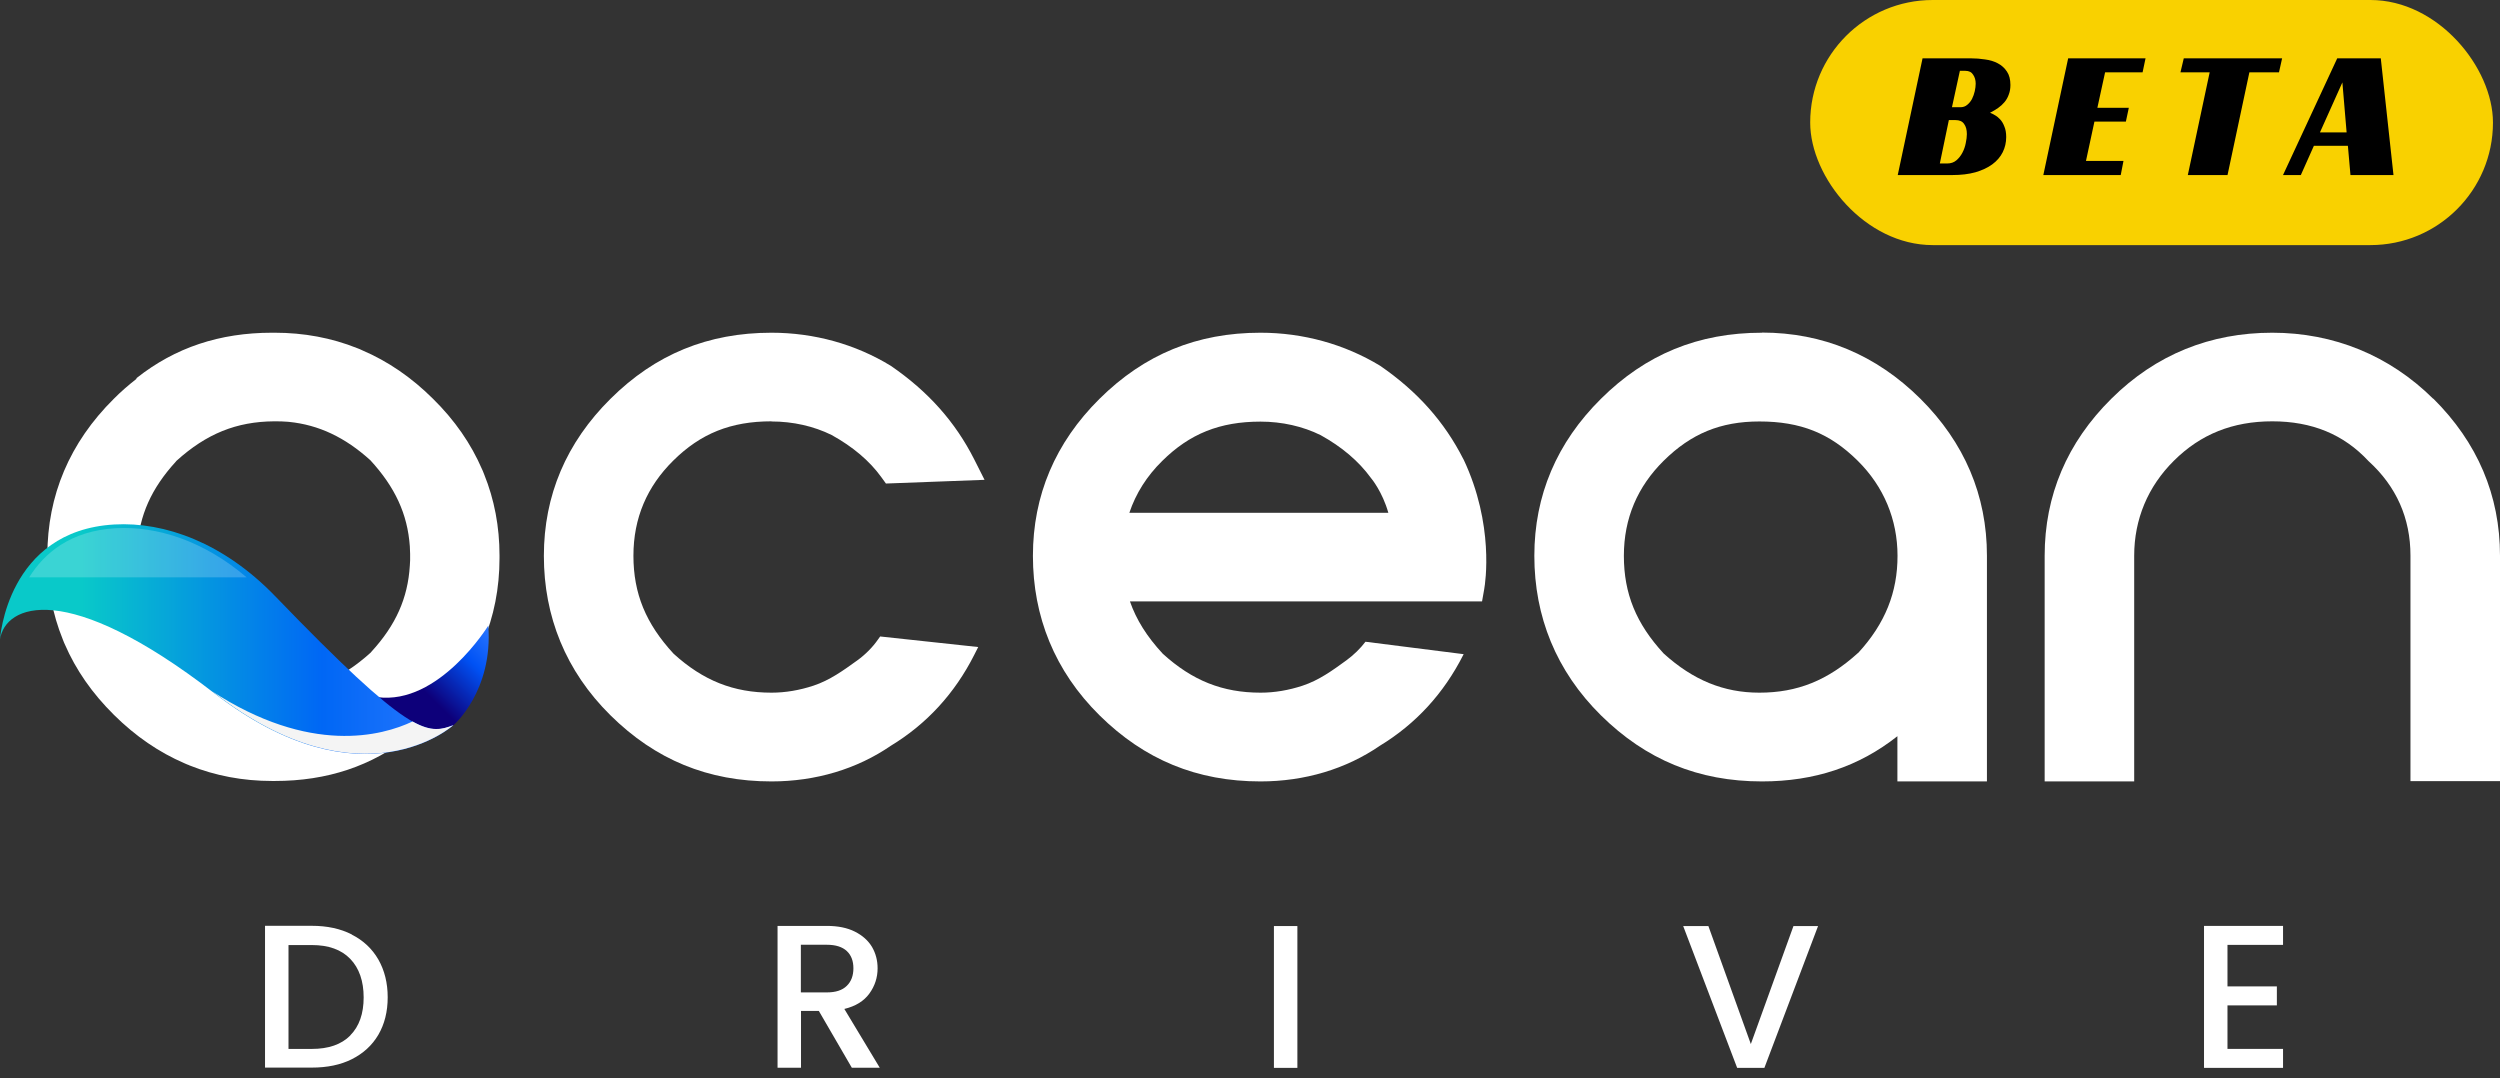 <svg xmlns="http://www.w3.org/2000/svg" width="102" height="44" viewBox="0 0 102 44" fill="none">
  <rect x="0" y="0" width="102" height="44" fill="#333333" stroke="none"/>
  <path d="M14.355 38.133C14.825 38.372 15.183 38.71 15.436 39.146C15.688 39.589 15.818 40.101 15.818 40.689C15.818 41.277 15.688 41.789 15.436 42.22C15.183 42.65 14.819 42.982 14.355 43.215C13.891 43.448 13.345 43.558 12.722 43.558H10.813V37.773H12.722C13.345 37.773 13.891 37.889 14.355 38.127V38.133ZM14.291 42.243C14.655 41.876 14.837 41.358 14.837 40.695C14.837 40.031 14.655 39.501 14.291 39.123C13.927 38.745 13.404 38.558 12.722 38.558H11.771V42.796H12.722C13.404 42.796 13.927 42.615 14.291 42.249V42.243Z" fill="white"/>
  <path d="M34.754 43.563L33.409 41.247H32.681V43.563H31.724V37.777H33.738C34.185 37.777 34.566 37.853 34.878 38.01C35.189 38.167 35.418 38.371 35.577 38.633C35.729 38.895 35.806 39.186 35.806 39.506C35.806 39.885 35.694 40.228 35.471 40.536C35.248 40.845 34.907 41.054 34.449 41.165L35.894 43.563H34.754ZM32.681 40.49H33.738C34.096 40.49 34.367 40.403 34.549 40.222C34.731 40.047 34.819 39.803 34.819 39.506C34.819 39.209 34.731 38.971 34.549 38.802C34.367 38.633 34.096 38.546 33.732 38.546H32.675V40.484L32.681 40.49Z" fill="white"/>
  <path d="M52.933 37.783V43.569H51.976V37.783H52.933Z" fill="white"/>
  <path d="M74.177 37.783L71.987 43.569H70.876L68.674 37.783H69.702L71.434 42.597L73.173 37.783H74.183H74.177Z" fill="white"/>
  <path d="M90.881 38.546V40.245H92.896V41.02H90.881V42.795H93.148V43.569H89.924V37.777H93.148V38.551H90.881V38.546Z" fill="white"/>
  <path d="M20.38 22.662C20.38 21.486 20.169 20.38 19.752 19.349C19.734 19.303 19.717 19.262 19.699 19.216C19.687 19.192 19.681 19.175 19.67 19.152C19.218 18.104 18.554 17.143 17.661 16.265C16.78 15.391 15.823 14.739 14.777 14.291C14.742 14.274 14.707 14.262 14.677 14.245C14.642 14.233 14.607 14.216 14.572 14.204C13.526 13.785 12.398 13.575 11.206 13.575C11.188 13.575 11.171 13.575 11.153 13.575C11.136 13.575 11.118 13.575 11.1 13.575C8.962 13.575 7.147 14.181 5.579 15.42L5.556 15.467C5.244 15.711 4.939 15.973 4.645 16.27C2.842 18.057 1.932 20.211 1.932 22.668C1.932 22.702 1.932 22.732 1.932 22.766C1.932 23.948 2.143 25.054 2.56 26.084C2.578 26.131 2.595 26.172 2.613 26.218C2.625 26.241 2.631 26.259 2.642 26.282C3.095 27.33 3.758 28.285 4.651 29.169C5.532 30.043 6.49 30.695 7.529 31.143C7.564 31.16 7.6 31.172 7.635 31.189C7.67 31.201 7.705 31.213 7.735 31.23C8.78 31.649 9.908 31.864 11.106 31.864C11.124 31.864 11.141 31.864 11.159 31.864C11.177 31.864 11.194 31.864 11.212 31.864C13.35 31.864 15.165 31.259 16.733 30.019L16.756 29.973C17.068 29.728 17.373 29.466 17.667 29.169C19.47 27.382 20.38 25.229 20.38 22.772C20.38 22.737 20.38 22.708 20.38 22.673V22.662ZM16.721 23.081C16.639 24.408 16.146 25.508 15.153 26.591C15.141 26.602 15.135 26.614 15.124 26.626C13.902 27.732 12.674 28.226 11.147 28.238C11.118 28.238 11.088 28.238 11.053 28.238C10.9 28.238 10.748 28.232 10.601 28.221C10.578 28.221 10.554 28.221 10.53 28.215C9.321 28.093 8.246 27.586 7.212 26.649C6.202 25.555 5.697 24.454 5.603 23.139C5.597 23.04 5.591 22.935 5.591 22.83C5.591 22.796 5.591 22.761 5.591 22.726C5.591 22.673 5.591 22.621 5.591 22.569C5.591 22.493 5.597 22.417 5.603 22.347C5.685 21.02 6.178 19.926 7.171 18.837C7.183 18.826 7.188 18.814 7.2 18.802C8.422 17.696 9.649 17.202 11.177 17.19C11.206 17.19 11.235 17.19 11.271 17.19C11.423 17.19 11.576 17.196 11.723 17.207C11.746 17.207 11.77 17.207 11.793 17.213C13.003 17.335 14.078 17.842 15.112 18.779C16.116 19.873 16.627 20.968 16.721 22.289C16.727 22.394 16.733 22.493 16.733 22.598C16.733 22.633 16.733 22.668 16.733 22.697C16.733 22.749 16.733 22.801 16.733 22.86C16.733 22.935 16.727 23.011 16.721 23.081Z" fill="white"/>
  <path d="M15.389 28.442C17.914 28.785 19.923 25.525 19.923 25.525C20.123 28.197 18.502 29.588 18.502 29.588C18.449 29.635 18.402 29.676 18.349 29.711C17.709 29.938 17.116 29.914 15.389 28.442Z" fill="url(#paint0_linear_983_3882)"/>
  <path d="M18.496 29.589C18.496 29.589 14.796 32.953 8.746 28.285C2.696 23.611 0.217 24.67 0 26.085C0 26.085 0.276 21.649 4.664 21.399C6.725 21.282 9.127 22.15 11.23 24.327C16.722 30.02 17.427 30.008 18.502 29.589H18.496Z" fill="url(#paint1_linear_983_3882)"/>
  <path opacity="0.2" d="M1.191 23.554C1.796 22.582 2.859 21.656 4.727 21.551C6.395 21.458 8.304 22.058 10.06 23.554H1.191Z" fill="url(#paint2_linear_983_3882)"/>
  <g style="mix-blend-mode:multiply">
    <path d="M8.622 28.185C12.657 30.821 15.594 30.024 16.833 29.436C17.614 29.873 18.02 29.768 18.501 29.582C18.501 29.582 14.801 32.946 8.751 28.278C8.71 28.243 8.669 28.214 8.622 28.185Z" fill="#F4F4F4"/>
  </g>
  <path d="M31.477 17.196C32.352 17.196 33.203 17.388 33.932 17.749C34.795 18.226 35.476 18.802 35.952 19.46L36.146 19.728L40.169 19.577L39.746 18.738C38.977 17.219 37.873 15.973 36.346 14.926C34.901 14.041 33.215 13.575 31.477 13.575C28.886 13.575 26.737 14.454 24.91 16.27C23.107 18.057 22.19 20.211 22.19 22.679C22.19 25.147 23.077 27.377 24.91 29.187C26.742 30.997 28.886 31.882 31.477 31.882C33.28 31.882 34.965 31.376 36.346 30.427C37.814 29.536 38.953 28.291 39.746 26.725L39.911 26.399L35.911 25.968L35.823 26.09C35.606 26.404 35.312 26.701 34.983 26.94C34.401 27.359 33.855 27.755 33.186 27.976C32.622 28.162 32.046 28.261 31.477 28.261C29.926 28.261 28.687 27.767 27.483 26.672C26.349 25.444 25.844 24.216 25.844 22.673C25.844 21.131 26.402 19.85 27.465 18.797C28.587 17.685 29.82 17.19 31.477 17.19V17.196Z" fill="white"/>
  <path d="M55.711 26.183C55.499 26.463 55.235 26.719 54.935 26.94C54.359 27.359 53.813 27.755 53.144 27.976C52.58 28.162 52.004 28.261 51.434 28.261C49.878 28.261 48.645 27.767 47.441 26.672C46.788 25.968 46.36 25.281 46.101 24.536H60.468L60.556 24.035C60.603 23.773 60.967 21.404 59.716 18.75L59.705 18.733C58.935 17.213 57.831 15.968 56.304 14.92C54.853 14.041 53.167 13.575 51.429 13.575C48.838 13.575 46.695 14.454 44.862 16.27C43.059 18.057 42.143 20.211 42.143 22.679C42.143 25.147 43.029 27.377 44.862 29.187C46.695 30.997 48.838 31.882 51.429 31.882C53.232 31.882 54.917 31.376 56.298 30.427C57.766 29.536 58.906 28.291 59.699 26.725L59.716 26.69M46.078 20.921C46.342 20.135 46.789 19.425 47.417 18.808C48.539 17.696 49.772 17.202 51.429 17.202C52.304 17.202 53.156 17.394 53.884 17.755C54.747 18.232 55.434 18.814 55.934 19.501C55.957 19.524 56.404 20.071 56.644 20.921H46.072H46.078Z" fill="white"/>
  <path d="M71.887 13.575C69.296 13.575 67.147 14.454 65.32 16.27C63.517 18.057 62.601 20.211 62.601 22.679C62.601 25.147 63.487 27.377 65.32 29.187C67.153 30.997 69.296 31.882 71.887 31.882C74.031 31.882 75.845 31.277 77.414 30.037V31.882H81.067V22.673C81.067 20.211 80.151 18.057 78.348 16.264C76.544 14.477 74.371 13.569 71.887 13.569V13.575ZM75.804 26.643C74.571 27.761 73.332 28.261 71.781 28.261C70.324 28.261 69.079 27.749 67.881 26.666C66.753 25.444 66.254 24.216 66.254 22.679C66.254 21.142 66.812 19.856 67.875 18.802C68.997 17.691 70.201 17.196 71.781 17.196C73.461 17.196 74.659 17.673 75.798 18.802C76.856 19.85 77.419 21.195 77.419 22.679C77.419 24.163 76.92 25.438 75.81 26.643H75.804Z" fill="white"/>
  <path d="M99.275 16.27C97.495 14.507 95.222 13.575 92.708 13.575C90.194 13.575 87.968 14.454 86.141 16.27C84.338 18.057 83.422 20.211 83.422 22.679V31.882H87.075V22.673C87.075 21.189 87.633 19.85 88.696 18.797C89.783 17.714 91.099 17.19 92.708 17.19C94.317 17.19 95.615 17.714 96.637 18.814C97.771 19.844 98.347 21.142 98.347 22.668V31.87H102V22.673C102 20.211 101.084 18.057 99.28 16.265L99.275 16.27Z" fill="white"/>
  <rect x="73.856" width="27.857" height="10" rx="5" fill="#F9D100"/>
  <path d="M97.654 7.142H95.899L95.794 5.95H94.406L93.874 7.142H93.147L95.359 2.38H97.136L97.654 7.142ZM94.654 5.402H95.742L95.569 3.362L94.654 5.402Z" fill="black"/>
  <path d="M92.983 2.95H91.775L90.883 7.142H89.263L90.155 2.95H88.963L89.098 2.38H93.11L92.983 2.95Z" fill="black"/>
  <path d="M84.381 2.38H87.538L87.418 2.95H85.888L85.573 4.397H86.856L86.736 4.96H85.453L85.108 6.565H86.638L86.526 7.142H83.368L84.381 2.38Z" fill="black"/>
  <path d="M82.025 3.467C82.025 3.612 82.003 3.742 81.958 3.857C81.918 3.972 81.86 4.075 81.785 4.165C81.71 4.255 81.623 4.335 81.523 4.405C81.423 4.475 81.313 4.54 81.193 4.6C81.248 4.62 81.313 4.652 81.388 4.697C81.463 4.737 81.535 4.795 81.605 4.87C81.675 4.945 81.733 5.042 81.778 5.162C81.828 5.277 81.853 5.42 81.853 5.59C81.853 5.815 81.805 6.022 81.71 6.212C81.615 6.402 81.473 6.567 81.283 6.707C81.098 6.842 80.868 6.95 80.593 7.03C80.323 7.105 80.01 7.142 79.655 7.142H77.428L78.44 2.38H80.413C80.608 2.38 80.8 2.395 80.99 2.425C81.185 2.45 81.358 2.502 81.508 2.582C81.663 2.662 81.788 2.775 81.883 2.92C81.978 3.06 82.025 3.242 82.025 3.467ZM79.985 4.375C80.095 4.375 80.188 4.342 80.263 4.277C80.343 4.212 80.408 4.132 80.458 4.037C80.508 3.937 80.545 3.832 80.57 3.722C80.595 3.607 80.608 3.505 80.608 3.415C80.608 3.27 80.573 3.147 80.503 3.047C80.438 2.942 80.333 2.89 80.188 2.89H79.963L79.64 4.375H79.985ZM79.445 6.67C79.595 6.67 79.72 6.627 79.82 6.542C79.92 6.457 80.003 6.352 80.068 6.227C80.133 6.102 80.178 5.972 80.203 5.837C80.233 5.697 80.248 5.575 80.248 5.47C80.248 5.295 80.21 5.157 80.135 5.057C80.065 4.952 79.95 4.9 79.79 4.9H79.513L79.145 6.67H79.445Z" fill="black"/>
  <defs>
    <linearGradient id="paint0_linear_983_3882" x1="16.458" y1="29.495" x2="20.16" y2="25.76" gradientUnits="userSpaceOnUse">
      <stop offset="0.29" stop-color="#0D007A"/>
      <stop offset="0.71" stop-color="#0052F5"/>
      <stop offset="1" stop-color="#2A77FF"/>
    </linearGradient>
    <linearGradient id="paint1_linear_983_3882" x1="0" y1="26.073" x2="18.496" y2="26.073" gradientUnits="userSpaceOnUse">
      <stop offset="0.18" stop-color="#09C9C9"/>
      <stop offset="0.71" stop-color="#0067F5"/>
      <stop offset="1" stop-color="#2A77FF"/>
    </linearGradient>
    <linearGradient id="paint2_linear_983_3882" x1="-0.37" y1="23.554" x2="-0.37" y2="21.546" gradientUnits="userSpaceOnUse">
      <stop offset="0.45" stop-color="white"/>
      <stop offset="1" stop-color="white"/>
    </linearGradient>
  </defs>
</svg>